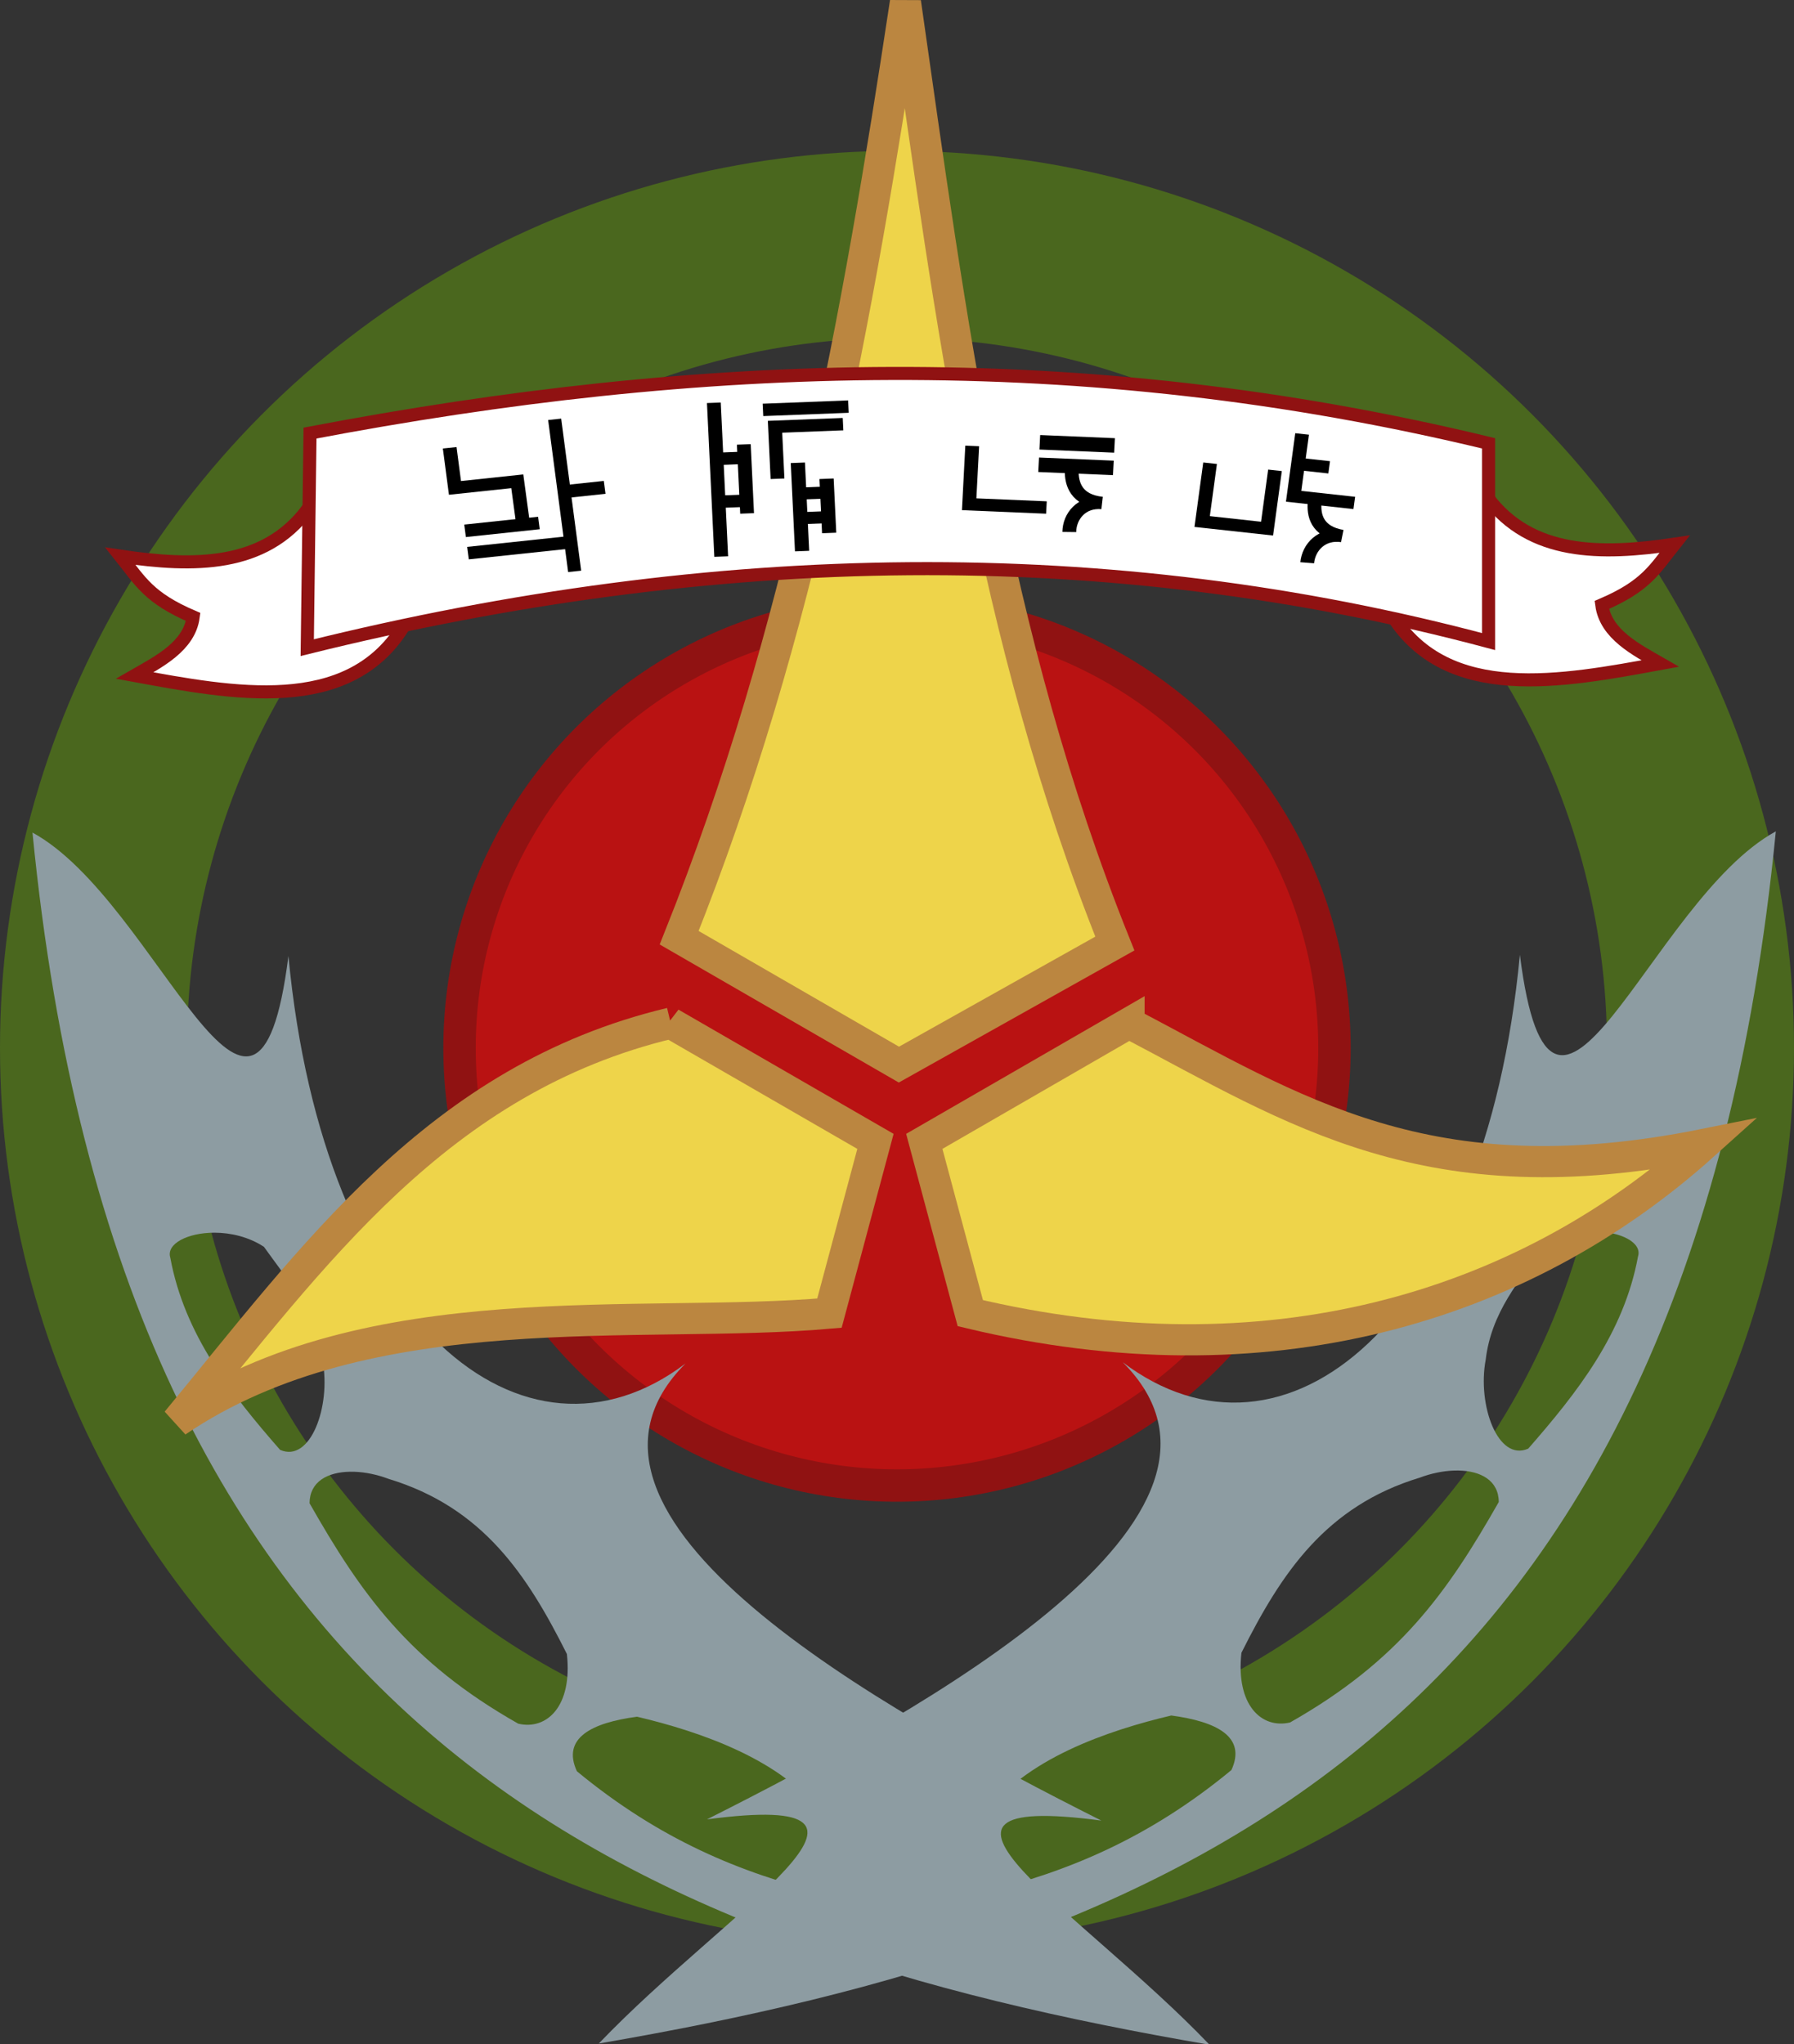 <?xml version="1.0" encoding="UTF-8" standalone="no"?>
<svg
   xmlns:dc="http://purl.org/dc/elements/1.1/"
   xmlns:cc="http://creativecommons.org/ns#"
   xmlns:rdf="http://www.w3.org/1999/02/22-rdf-syntax-ns#"
   xmlns:svg="http://www.w3.org/2000/svg"
   xmlns="http://www.w3.org/2000/svg"
   xmlns:sodipodi="http://sodipodi.sourceforge.net/DTD/sodipodi-0.dtd"
   xmlns:inkscape="http://www.inkscape.org/namespaces/inkscape"
   sodipodi:docname="logo_vihree.svg"
   inkscape:version="1.0 (4035a4fb49, 2020-05-01)"
   id="svg8"
   version="1.1"
   viewBox="0 0 143.928 163.981"
   height="163.981mm"
   width="143.928mm">
  <rect x="0" y="0" width="143.928" height="163.981" fill="#333333" stroke="none"/>
  <defs
     id="defs2" />
  <sodipodi:namedview
     inkscape:window-maximized="1"
     inkscape:window-y="-12"
     inkscape:window-x="3572"
     inkscape:window-height="2050"
     inkscape:window-width="3840"
     showgrid="false"
     inkscape:document-rotation="0"
     inkscape:current-layer="layer1"
     inkscape:document-units="mm"
     inkscape:cy="308.85356"
     inkscape:cx="357.41551"
     inkscape:zoom="1.9414592"
     inkscape:pageshadow="2"
     inkscape:pageopacity="0.0"
     borderopacity="1.0"
     bordercolor="#666666"
     pagecolor="#ffffff"
     id="base" />
  <g
     transform="translate(-33.036,-64.433)"
     id="layer1"
     inkscape:groupmode="layer"
     inkscape:label="Taso 1">
    <circle
       r="64.464"
       cy="148.5"
       cx="105"
       id="path833"
       style="opacity:1;fill:none;stroke:#4a671e;stroke-width:15;stroke-linecap:round;stroke-miterlimit:4;stroke-dasharray:none;stroke-opacity:1;paint-order:markers fill stroke" />
    <circle
       r="35.097"
       cy="148.5"
       cx="105"
       id="path835"
       style="opacity:1;fill:#b91212;fill-opacity:1;stroke:#901212;stroke-width:2.6;stroke-linecap:round;stroke-miterlimit:4;stroke-dasharray:none;stroke-opacity:1;paint-order:markers fill stroke" />
    <g
       style="fill:#8d9ca2;fill-opacity:1;stroke:none;stroke-width:0.736;stroke-linecap:square;stroke-linejoin:bevel;stroke-miterlimit:4;stroke-dasharray:none;stroke-opacity:1"
       transform="matrix(1.141,0,0,1.129,-14.691,-27.487)"
       id="g1000">
      <path
         id="path864-0"
         style="fill:#8d9ca2;fill-opacity:1;stroke:none;stroke-width:0.736;stroke-linecap:square;stroke-linejoin:bevel;stroke-miterlimit:4;stroke-dasharray:none;stroke-opacity:1"
         d="m 166.693,140.486 c -8.891,4.899 -15.708,27.093 -17.996,8.773 -2.474,26.33 -16.629,37.597 -27.926,28.946 10.752,10.845 -13.557,24.504 -29.235,32.481 15.79,-2.124 1.465,6.335 -7.604,15.926 40.666,-7.053 76.548,-22.043 82.761,-86.125 z m -12.801,28.429 c 1.889,-0.004 3.416,0.792 3.111,1.776 -0.999,5.483 -4.297,9.696 -7.719,13.654 -2.143,0.954 -3.585,-3.119 -2.992,-6.309 0.393,-3.385 2.393,-5.659 4.127,-8.117 1.076,-0.711 2.34,-1.002 3.473,-1.004 z m -9.518,16.984 c 1.566,0.028 2.829,0.699 2.838,2.238 -3.612,6.414 -6.986,11.261 -14.674,15.663 -1.994,0.476 -3.827,-1.222 -3.42,-4.951 2.808,-5.665 5.928,-10.417 12.548,-12.446 0.781,-0.298 1.614,-0.474 2.391,-0.501 0.107,-0.004 0.212,-0.005 0.317,-0.003 z m -20.19,17.406 c 3.177,0.428 5.309,1.507 4.23,3.875 -5.813,4.857 -11.529,7.228 -17.372,8.676 -2.208,-1.076 -1.159,-3.839 -0.026,-5.405 2.794,-4.06 8.741,-6.088 13.169,-7.146 z"
         sodipodi:nodetypes="ccccccsccccssccccssccccc" />
      <path
         sodipodi:nodetypes="ccccccsccccssccccssccccc"
         d="m 44.113,140.572 c 8.891,4.899 15.708,27.093 17.996,8.773 2.474,26.33 16.629,37.597 27.926,28.946 -10.752,10.845 13.557,24.504 29.235,32.481 -15.79,-2.124 -1.465,6.335 7.604,15.926 -40.666,-7.053 -76.548,-22.043 -82.761,-86.125 z m 12.801,28.429 c -1.889,-0.004 -3.416,0.792 -3.111,1.776 0.999,5.483 4.297,9.696 7.719,13.654 2.143,0.954 3.585,-3.119 2.992,-6.309 -0.393,-3.385 -2.393,-5.659 -4.127,-8.117 -1.076,-0.711 -2.34,-1.002 -3.473,-1.004 z m 9.518,16.984 c -1.566,0.028 -2.829,0.699 -2.838,2.238 3.612,6.414 6.986,11.261 14.674,15.663 1.994,0.476 3.827,-1.222 3.42,-4.951 -2.808,-5.665 -5.928,-10.417 -12.548,-12.446 -0.781,-0.298 -1.614,-0.474 -2.391,-0.501 -0.107,-0.004 -0.212,-0.005 -0.317,-0.003 z m 20.19,17.406 c -3.177,0.428 -5.309,1.507 -4.23,3.875 5.813,4.857 11.529,7.228 17.372,8.676 2.208,-1.076 1.159,-3.839 0.026,-5.405 -2.794,-4.06 -8.741,-6.088 -13.169,-7.146 z"
         style="fill:#8d9ca2;fill-opacity:1;stroke:none;stroke-width:0.736;stroke-linecap:square;stroke-linejoin:bevel;stroke-miterlimit:4;stroke-dasharray:none;stroke-opacity:1"
         id="path864-0-2" />
    </g>
    <g
       id="g2666">
      <path
         style="fill:#eed44a;fill-opacity:1;stroke:#bb8640;stroke-width:2.5;stroke-linecap:round;stroke-linejoin:miter;stroke-miterlimit:4;stroke-dasharray:none;stroke-opacity:1"
         d="m 87.524,139.654 17.629,10.178 17.325,-9.711 C 112.585,115.491 109.306,90.033 105.677,64.62 101.851,89.928 97.318,115.142 87.524,139.654 Z"
         id="path843"
         sodipodi:nodetypes="ccccc" />
      <path
         style="fill:#eed44a;fill-opacity:1;stroke:#bb8640;stroke-width:2.5;stroke-linecap:round;stroke-linejoin:miter;stroke-miterlimit:4;stroke-dasharray:none;stroke-opacity:1"
         d="m 123.617,146.505 -16.428,9.485 3.692,13.779 c 23.642,5.648 44.102,-0.244 58.876,-13.539 -22.203,4.467 -32.788,-2.704 -46.14,-9.725 z"
         id="path845"
         sodipodi:nodetypes="ccccc" />
      <path
         id="path845-6"
         d="m 86.844,146.505 16.428,9.485 -3.692,13.779 c -15.217,1.34 -36.941,-1.773 -52.371,8.699 10.937,-13.214 20.927,-27.492 39.635,-31.963 z"
         style="fill:#eed44a;fill-opacity:1;stroke:#bb8640;stroke-width:2.5;stroke-linecap:square;stroke-linejoin:miter;stroke-miterlimit:4;stroke-dasharray:none;stroke-opacity:1"
         sodipodi:nodetypes="ccccc" />
    </g>
    <g
       id="g2800">
      <g
         id="g1018"
         style="stroke:#901212;stroke-width:1;stroke-miterlimit:4;stroke-dasharray:none;stroke-opacity:1"
         transform="matrix(1.049,0,0,1.049,-5.106,-4.431)">
        <g
           transform="translate(-9.1878691e-7,-3.744)"
           style="fill:#ffffff;fill-opacity:1;stroke:#901212;stroke-width:1;stroke-miterlimit:4;stroke-dasharray:none;stroke-opacity:1"
           id="g976">
          <path
             style="fill:#ffffff;fill-opacity:1;stroke:#901212;stroke-width:1;stroke-linecap:butt;stroke-linejoin:miter;stroke-miterlimit:4;stroke-dasharray:none;stroke-opacity:1"
             d="m 59.859,108.378 c -3.293,4.369 -8.589,4.396 -14.29,3.544 1.539,1.931 2.16,3.188 5.565,4.647 -0.299,2.25 -2.65,3.429 -4.477,4.478 7.558,1.389 16.257,3.041 20.502,-3.658 z"
             id="path909"
             sodipodi:nodetypes="cccccc" />
          <path
             sodipodi:nodetypes="cccccc"
             id="path909-6"
             d="m 150.141,107.46 c 3.293,4.369 8.589,4.396 14.29,3.544 -1.539,1.931 -2.16,3.188 -5.565,4.647 0.299,2.25 2.65,3.429 4.476,4.478 -7.558,1.389 -16.257,3.041 -20.502,-3.658 z"
             style="fill:#ffffff;fill-opacity:1;stroke:#901212;stroke-width:1;stroke-linecap:butt;stroke-linejoin:miter;stroke-miterlimit:4;stroke-dasharray:none;stroke-opacity:1" />
          <path
             style="fill:#ffffff;fill-opacity:1;stroke:#901212;stroke-width:1;stroke-linecap:butt;stroke-linejoin:miter;stroke-miterlimit:4;stroke-dasharray:none;stroke-opacity:1"
             d="m 59.859,118.917 c 31.223,-7.739 61.384,-8.203 90.348,-0.466 V 103.293 C 118.964,95.74 89.779,96.859 60.07,102.509 Z"
             id="path907"
             sodipodi:nodetypes="ccccc" />
        </g>
      </g>
      <g
         id="g2612"
         style="stroke-width:1.055;stroke-miterlimit:4;stroke-dasharray:none"
         transform="matrix(1.049,0,0,0.942,-5.106,6.644)">
        <g
           style="display:inline;stroke-width:4.119;stroke-miterlimit:4;stroke-dasharray:none"
           id="g2063"
           transform="matrix(0.254,-0.03,0.03,0.254,68.393,97.065)">
          <path
             sodipodi:nodetypes="cccc"
             id="path1017-5-5"
             d="M 8.057,10.453 V 23.903 h 18.762 l 0.05,13.453"
             style="display:inline;fill:none;stroke:#000000;stroke-width:4.119;stroke-linecap:butt;stroke-linejoin:miter;stroke-miterlimit:4;stroke-dasharray:none;stroke-opacity:1" />
          <g
             transform="matrix(1,0,0,1.101,6.757,-2.651)"
             id="g942-1"
             style="display:inline;stroke-width:3.926;stroke-miterlimit:4;stroke-dasharray:none">
            <path
               style="fill:none;stroke:#000000;stroke-width:3.926;stroke-linecap:butt;stroke-linejoin:miter;stroke-miterlimit:4;stroke-dasharray:none;stroke-opacity:1"
               d="M 33.58,6.696 V 52.995"
               id="path936-4" />
            <path
               style="fill:none;stroke:#000000;stroke-width:3.926;stroke-linecap:butt;stroke-linejoin:miter;stroke-miterlimit:4;stroke-dasharray:none;stroke-opacity:1"
               d="M 33.389,28.73 H 45.773"
               id="path938-4"
               sodipodi:nodetypes="cc" />
          </g>
          <g
             id="g1427-5-4"
             transform="matrix(-0.777,0,0,0.801,47.346,7.005)"
             style="display:inline;stroke-width:5.22;stroke-miterlimit:4;stroke-dasharray:none">
            <g
               id="g1503"
               style="stroke-width:5.22;stroke-miterlimit:4;stroke-dasharray:none">
              <g
                 id="g1427-5"
                 transform="translate(-6.2499979e-8,2.196)"
                 style="display:inline;stroke-width:5.22;stroke-miterlimit:4;stroke-dasharray:none">
                <path
                   id="path1423-6"
                   d="M 10.707,46.395 H 48.866"
                   style="fill:none;stroke:#000000;stroke-width:5.22;stroke-linecap:butt;stroke-linejoin:miter;stroke-miterlimit:4;stroke-dasharray:none;stroke-opacity:1" />
              </g>
              <path
                 style="fill:none;stroke:#000000;stroke-width:5.22;stroke-linecap:butt;stroke-linejoin:miter;stroke-miterlimit:4;stroke-dasharray:none;stroke-opacity:1"
                 d="M 20.246,39.257 H 48.866"
                 id="path1423-6-1"
                 sodipodi:nodetypes="cc" />
            </g>
          </g>
        </g>
        <g
           transform="matrix(0.256,-0.011,0.011,0.256,88.311,94.953)"
           style="display:inline;stroke-width:4.119;stroke-miterlimit:4;stroke-dasharray:none"
           id="g2157">
          <g
             id="g1944"
             transform="matrix(1,0,0,0.944,-28.702,-86.423)"
             style="stroke-width:4.24;stroke-miterlimit:4;stroke-dasharray:none">
            <path
               style="display:inline;fill:none;stroke:#000000;stroke-width:4.24;stroke-linecap:butt;stroke-linejoin:miter;stroke-miterlimit:4;stroke-dasharray:none;stroke-opacity:1"
               d="m 63.092,117.131 v 31.111"
               id="path936-0-5-11" />
            <path
               style="display:inline;fill:none;stroke:#000000;stroke-width:4.24;stroke-linecap:butt;stroke-linejoin:miter;stroke-miterlimit:4;stroke-dasharray:none;stroke-opacity:1"
               d="m 63.038,136.653 h 8.541"
               id="path938-6-5-9" />
            <path
               id="path938-6-5-0-9"
               d="m 62.885,127.979 h 8.541"
               style="display:inline;fill:none;stroke:#000000;stroke-width:4.24;stroke-linecap:butt;stroke-linejoin:miter;stroke-miterlimit:4;stroke-dasharray:none;stroke-opacity:1" />
            <path
               style="fill:none;stroke:#000000;stroke-width:4.24;stroke-linecap:butt;stroke-linejoin:miter;stroke-miterlimit:4;stroke-dasharray:none;stroke-opacity:1"
               d="m 71.426,123.136 v 19.102"
               id="path1047-9" />
          </g>
          <g
             id="g1218"
             transform="translate(-39.123,69.2)"
             style="stroke-width:4.119;stroke-miterlimit:4;stroke-dasharray:none">
            <path
               id="path936-0-5"
               d="m 49.32,-66.05 v 51.152"
               style="display:inline;fill:none;stroke:#000000;stroke-width:4.119;stroke-linecap:butt;stroke-linejoin:miter;stroke-miterlimit:4;stroke-dasharray:none;stroke-opacity:1" />
            <path
               id="path938-6-5"
               d="m 49.266,-33.128 h 8.541"
               style="display:inline;fill:none;stroke:#000000;stroke-width:4.119;stroke-linecap:butt;stroke-linejoin:miter;stroke-miterlimit:4;stroke-dasharray:none;stroke-opacity:1" />
            <path
               style="display:inline;fill:none;stroke:#000000;stroke-width:4.119;stroke-linecap:butt;stroke-linejoin:miter;stroke-miterlimit:4;stroke-dasharray:none;stroke-opacity:1"
               d="m 49.112,-47.389 h 8.541"
               id="path938-6-5-0" />
            <path
               id="path1047"
               d="m 57.654,-51.841 v 22.948"
               style="fill:none;stroke:#000000;stroke-width:4.119;stroke-linecap:butt;stroke-linejoin:miter;stroke-miterlimit:4;stroke-dasharray:none;stroke-opacity:1" />
          </g>
          <g
             id="g1823"
             transform="translate(36.237,32.41)"
             style="stroke-width:4.119;stroke-miterlimit:4;stroke-dasharray:none">
            <path
               id="path1115-6-5"
               d="M -8.142,-3.22 V -20.515 H 12.173"
               style="display:inline;fill:none;stroke:#000000;stroke-width:4.119;stroke-linecap:butt;stroke-linejoin:miter;stroke-miterlimit:4;stroke-dasharray:none;stroke-opacity:1" />
            <path
               id="path1365-3"
               d="M -11.5,-26.271 H 14.031"
               style="display:inline;fill:none;stroke:#000000;stroke-width:4.119;stroke-linecap:butt;stroke-linejoin:miter;stroke-miterlimit:4;stroke-dasharray:none;stroke-opacity:1" />
          </g>
        </g>
        <g
           transform="matrix(0.256,0.012,-0.012,0.256,108.419,95.021)"
           style="display:inline;stroke-width:4.119;stroke-miterlimit:4;stroke-dasharray:none"
           id="g2233">
          <g
             style="display:inline;stroke-width:6.016;stroke-miterlimit:4;stroke-dasharray:none"
             transform="matrix(0.585,0,0,0.801,23.562,-17.259)"
             id="g1427-5-4-8">
            <g
               style="stroke-width:6.016;stroke-miterlimit:4;stroke-dasharray:none"
               id="g1503-8">
              <g
                 style="display:inline;stroke-width:6.016;stroke-miterlimit:4;stroke-dasharray:none"
                 transform="translate(-6.2499979e-8,2.196)"
                 id="g1427-5-1">
                <path
                   style="fill:none;stroke:#000000;stroke-width:6.016;stroke-linecap:butt;stroke-linejoin:miter;stroke-miterlimit:4;stroke-dasharray:none;stroke-opacity:1"
                   d="M 10.707,46.395 H 48.866"
                   id="path1423-6-6" />
              </g>
              <path
                 id="path1423-6-1-3"
                 d="M 10.707,39.257 H 48.866"
                 style="fill:none;stroke:#000000;stroke-width:6.016;stroke-linecap:butt;stroke-linejoin:miter;stroke-miterlimit:4;stroke-dasharray:none;stroke-opacity:1" />
            </g>
          </g>
          <path
             style="fill:none;stroke:#000000;stroke-width:4.119;stroke-linecap:butt;stroke-linejoin:miter;stroke-miterlimit:4;stroke-dasharray:none;stroke-opacity:1"
             d="M 9.733,16.342 V 35.742 H 32.817"
             id="path1115"
             sodipodi:nodetypes="ccc" />
          <path
             style="display:inline;fill:none;stroke:#000000;stroke-width:4.119;stroke-linecap:butt;stroke-linejoin:miter;stroke-miterlimit:4;stroke-dasharray:none;stroke-opacity:1"
             d="m 39.77,23.025 c 0.136,4.536 1.786,9.869 9.534,10.431 -6.14,-0.246 -9.468,4.835 -9.291,10.096"
             id="path998-59"
             sodipodi:nodetypes="ccc" />
        </g>
        <g
           transform="matrix(0.254,0.031,-0.031,0.254,127.941,95.874)"
           style="display:inline;stroke-width:4.119;stroke-miterlimit:4;stroke-dasharray:none"
           id="g2283">
          <g
             style="display:inline;stroke-width:4.049;stroke-miterlimit:4;stroke-dasharray:none"
             id="g1061-8-6"
             transform="matrix(1.017,0,0,1.017,-1.264,-13.355)">
            <path
               id="path1055-1-9"
               d="M 32.901,18.664 V 39.212 H 50.859"
               style="fill:none;stroke:#000000;stroke-width:4.049;stroke-linecap:butt;stroke-linejoin:miter;stroke-miterlimit:4;stroke-dasharray:none;stroke-opacity:1" />
            <path
               id="path1057-9-10"
               d="m 33,28.536 h 9.124"
               style="fill:none;stroke:#000000;stroke-width:4.049;stroke-linecap:butt;stroke-linejoin:miter;stroke-miterlimit:4;stroke-dasharray:none;stroke-opacity:1" />
          </g>
          <path
             style="display:inline;fill:none;stroke:#000000;stroke-width:4.119;stroke-linecap:butt;stroke-linejoin:miter;stroke-miterlimit:4;stroke-dasharray:none;stroke-opacity:1"
             d="m 38.661,27.46 c 0.136,4.536 1.786,9.869 9.534,10.431 -6.14,-0.246 -9.468,4.835 -9.291,10.096"
             id="path998-59-4"
             sodipodi:nodetypes="ccc" />
          <path
             id="path1315-3-8-0-5-6"
             d="M 25.62,18.628 V 38.171 H 6.077 V 18.628"
             style="display:inline;fill:none;stroke:#000000;stroke-width:4.119;stroke-linecap:butt;stroke-linejoin:miter;stroke-miterlimit:4;stroke-dasharray:none;stroke-opacity:1" />
        </g>
      </g>
    </g>
  </g>
</svg>
